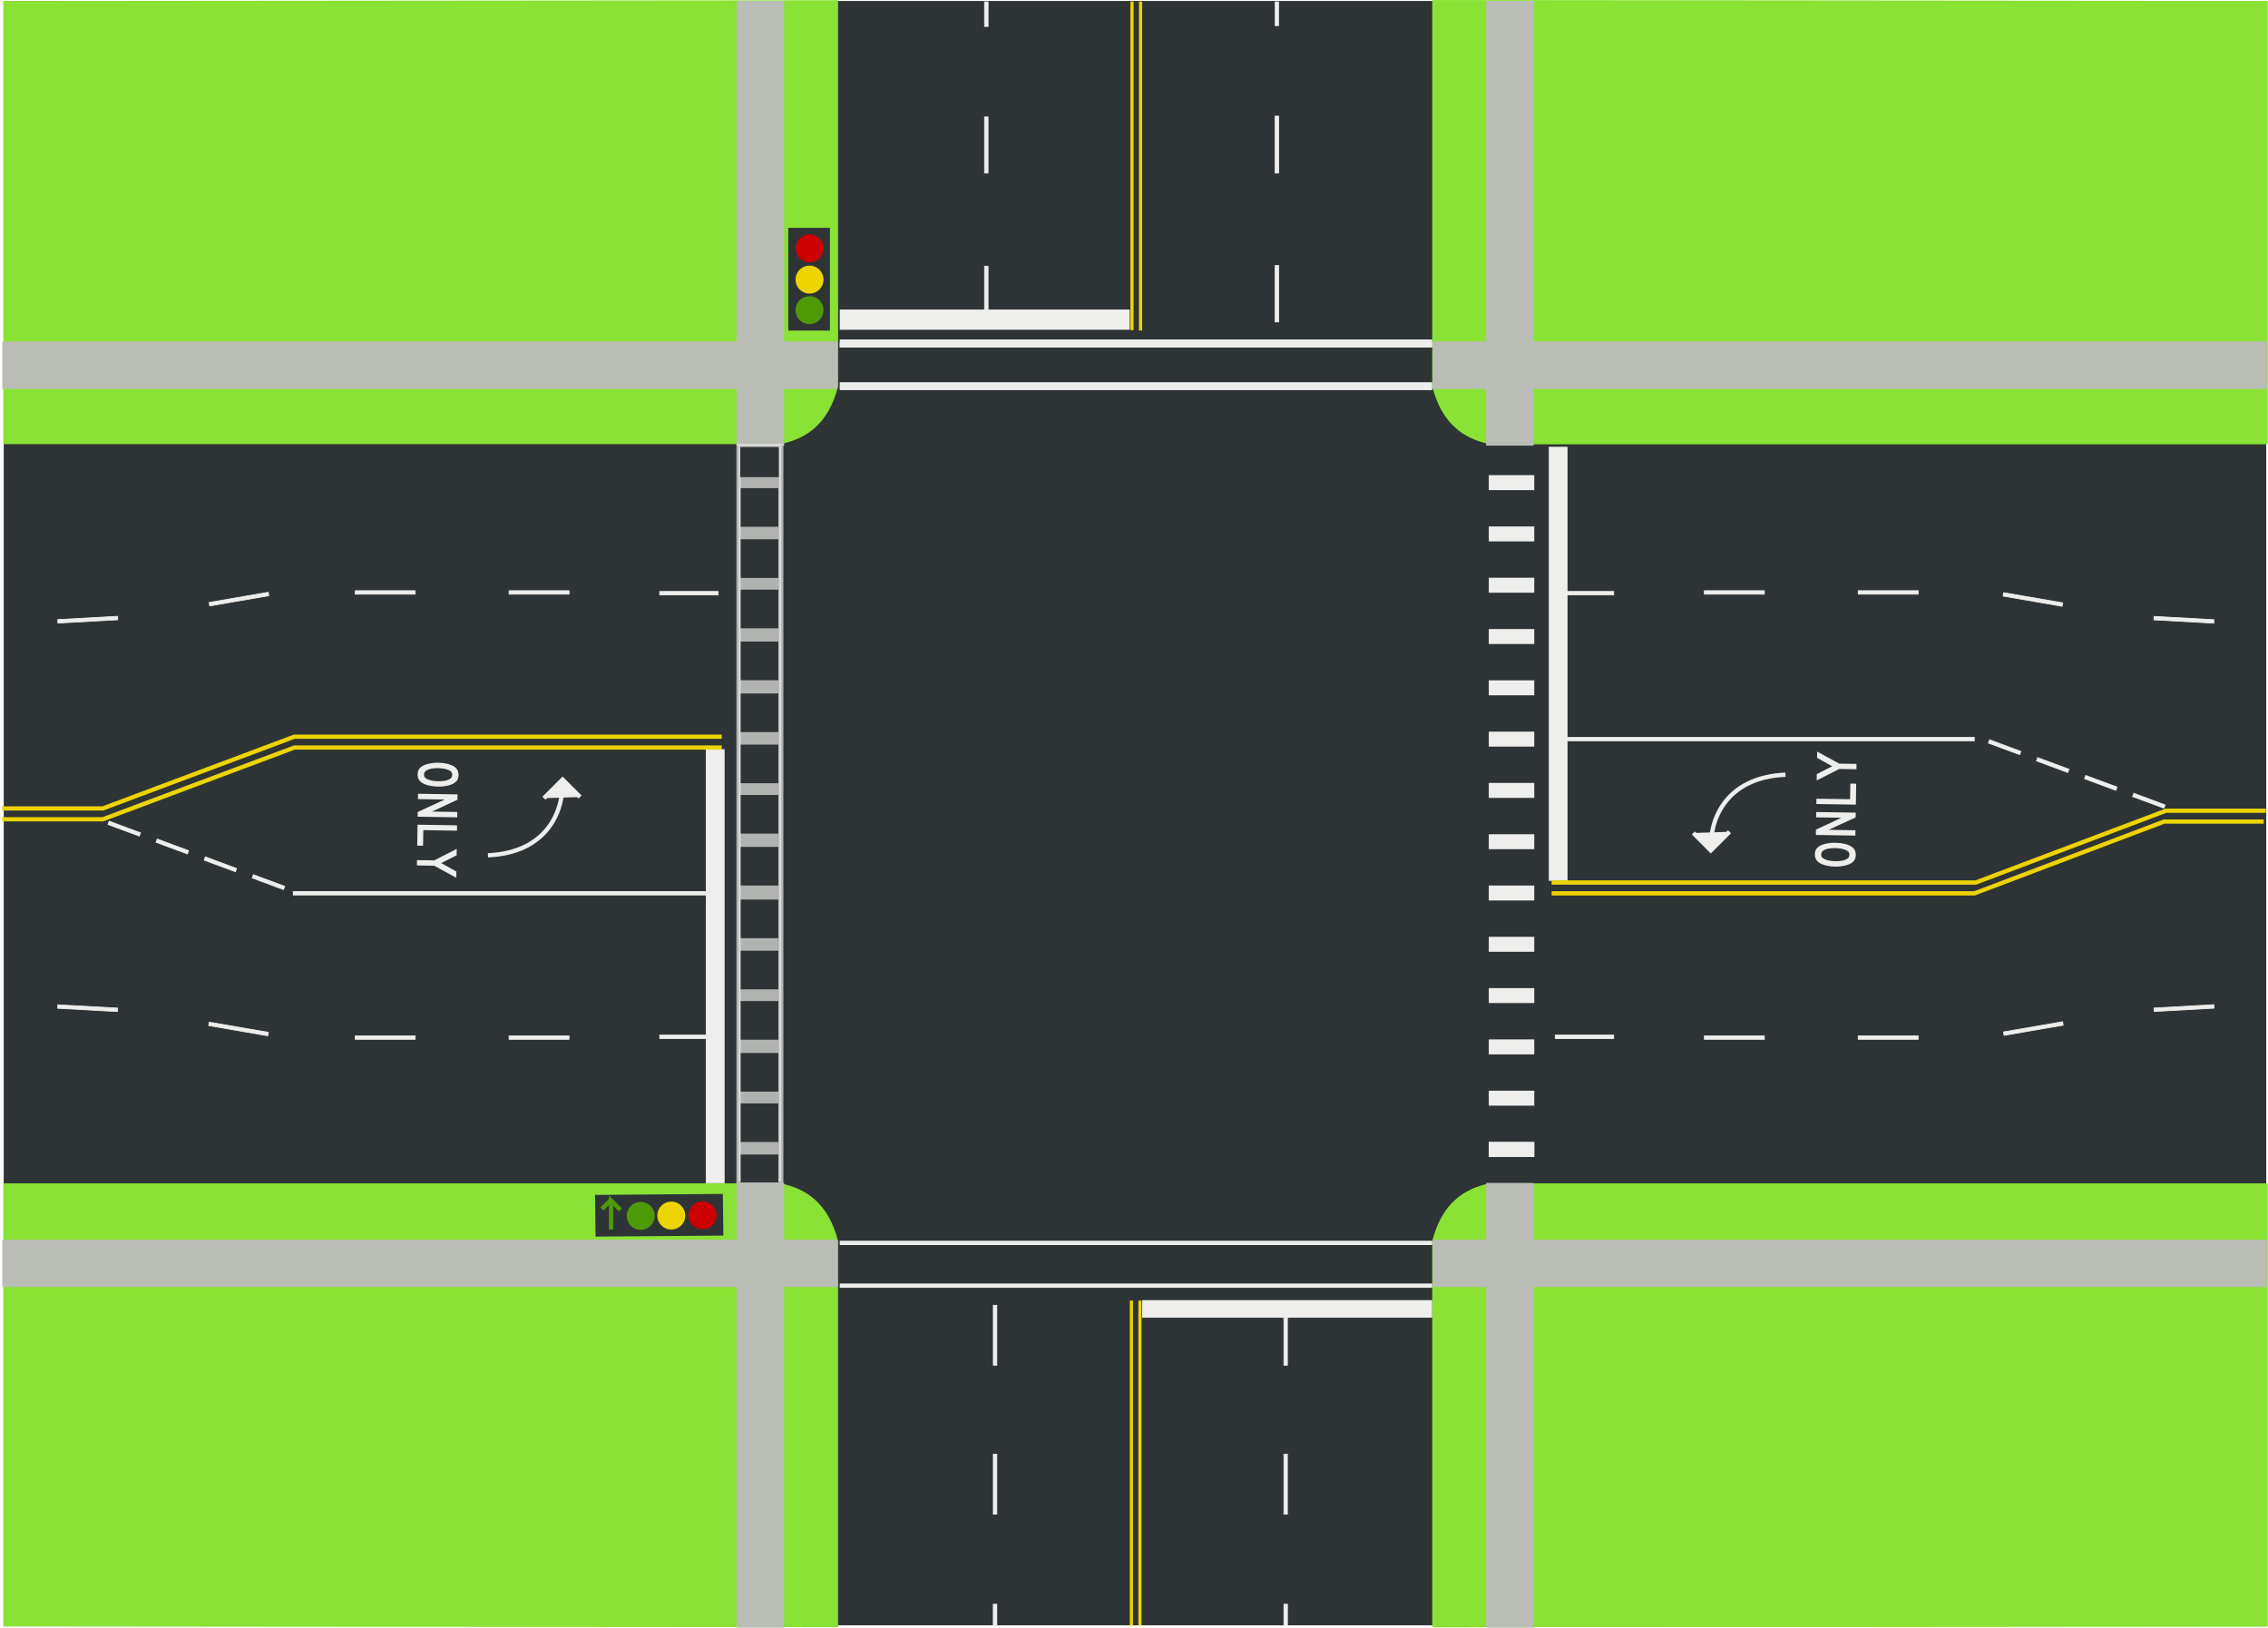 <?xml version="1.0" encoding="UTF-8" standalone="no"?>
<!-- Created with Inkscape (http://www.inkscape.org/) -->
<svg
   xmlns:svg="http://www.w3.org/2000/svg"
   xmlns="http://www.w3.org/2000/svg"
   version="1.0"
   width="530.737"
   height="380.776"
   id="svg2">
  <defs
     id="defs4" />
  <g
     transform="translate(-148.964,-333.559)"
     id="layer1">
    <rect
       width="529.452"
       height="380"
       ry="1.865"
       x="149.834"
       y="333.791"
       style="opacity:1;fill:#2e3436;stroke:none"
       id="rect2236" />
    <path
       d="M 484.286,333.612 L 484.286,423.969 C 486.601,432.821 491.661,436.182 497.768,437.451 L 679.643,437.451 L 679.643,333.791 L 484.286,333.612 z "
       style="fill:#8ae234;fill-rule:evenodd;stroke:none;stroke-width:1px;stroke-linecap:butt;stroke-linejoin:miter;stroke-opacity:1"
       id="path2238" />
    <path
       d="M 345.084,333.612 L 345.084,423.969 C 342.769,432.821 337.709,436.182 331.602,437.451 L 149.727,437.451 L 149.727,333.791 L 345.084,333.612 z "
       style="opacity:1;fill:#8ae234;fill-rule:evenodd;stroke:none;stroke-width:1px;stroke-linecap:butt;stroke-linejoin:miter;stroke-opacity:1"
       id="path2240" />
    <path
       d="M 484.286,714.233 L 484.286,623.876 C 486.601,615.024 491.661,611.663 497.768,610.394 L 679.643,610.394 L 679.643,714.055 L 484.286,714.233 z "
       style="fill:#8ae234;fill-rule:evenodd;stroke:none;stroke-width:1px;stroke-linecap:butt;stroke-linejoin:miter;stroke-opacity:1"
       id="path2242" />
    <path
       d="M 345.084,714.233 L 345.084,623.876 C 342.769,615.024 337.709,611.663 331.602,610.394 L 149.727,610.394 L 149.727,714.055 L 345.084,714.233 z "
       style="opacity:1;fill:#8ae234;fill-rule:evenodd;stroke:none;stroke-width:1px;stroke-linecap:butt;stroke-linejoin:miter;stroke-opacity:1"
       id="path2244" />
    <path
       d="M 263.145,533.649 C 277.252,533.049 281.001,522.846 280.538,516.129"
       style="fill:none;fill-rule:evenodd;stroke:#eeeeec;stroke-width:1px;stroke-linecap:butt;stroke-linejoin:miter;stroke-opacity:1"
       id="path2246" />
    <path
       d="M 276.245,520.296 L 280.617,515.924 L 284.705,520.012"
       style="fill:#eeeeec;fill-rule:evenodd;stroke:#eeeeec;stroke-width:1px;stroke-linecap:butt;stroke-linejoin:miter;stroke-opacity:1"
       id="path4392" />
    <path
       d="M 556.373,-239.556 C 556.373,-238.876 556.292,-238.226 556.131,-237.606 C 555.969,-236.985 555.74,-236.484 555.442,-236.101 C 554.966,-235.464 554.278,-235.145 553.377,-235.145 C 552.774,-235.145 552.276,-235.268 551.886,-235.515 C 551.495,-235.761 551.172,-236.148 550.917,-236.675 C 550.738,-237.04 550.594,-237.484 550.483,-238.007 C 550.373,-238.53 550.318,-239.046 550.318,-239.556 C 550.318,-240.262 550.4,-240.916 550.566,-241.519 C 550.732,-242.123 550.959,-242.629 551.248,-243.037 C 551.503,-243.359 551.807,-243.6 552.16,-243.757 C 552.513,-243.914 552.935,-243.993 553.428,-243.993 C 553.972,-243.993 554.435,-243.87 554.818,-243.623 C 555.2,-243.376 555.527,-242.99 555.799,-242.463 C 555.978,-242.08 556.118,-241.634 556.22,-241.124 C 556.322,-240.614 556.373,-240.092 556.373,-239.556 L 556.373,-239.556 z M 555.022,-239.556 C 555.022,-240.041 554.979,-240.489 554.894,-240.901 C 554.809,-241.313 554.682,-241.664 554.512,-241.953 C 554.376,-242.174 554.221,-242.335 554.047,-242.437 C 553.872,-242.539 553.658,-242.599 553.403,-242.616 C 553.071,-242.633 552.795,-242.556 552.574,-242.386 C 552.353,-242.216 552.17,-241.94 552.026,-241.558 C 551.915,-241.303 551.833,-240.995 551.777,-240.633 C 551.722,-240.272 551.694,-239.913 551.695,-239.556 C 551.694,-239.097 551.737,-238.655 551.822,-238.23 C 551.907,-237.805 552.034,-237.457 552.204,-237.185 C 552.34,-236.964 552.502,-236.798 552.689,-236.688 C 552.876,-236.577 553.105,-236.522 553.377,-236.522 C 553.692,-236.522 553.953,-236.607 554.161,-236.777 C 554.369,-236.947 554.546,-237.223 554.69,-237.606 C 554.733,-237.716 554.775,-237.85 554.818,-238.007 C 554.86,-238.164 554.897,-238.33 554.926,-238.504 C 554.956,-238.679 554.979,-238.855 554.996,-239.033 C 555.013,-239.212 555.022,-239.386 555.022,-239.556 L 555.022,-239.556 z M 562.88,-235.298 L 559.616,-241.086 L 559.616,-235.298 L 558.265,-235.298 L 558.265,-243.84 L 559.616,-243.84 L 562.727,-238.383 L 562.727,-243.84 L 564.078,-243.84 L 564.078,-235.298 L 562.88,-235.298 z M 566.108,-235.298 L 566.108,-243.84 L 567.46,-243.84 L 567.46,-236.56 L 571.412,-236.56 L 571.412,-235.298 L 566.108,-235.298 z M 576.43,-239.021 L 576.43,-235.298 L 575.079,-235.298 L 575.079,-239.021 L 572.083,-243.84 L 573.702,-243.84 L 575.742,-240.538 L 577.807,-243.84 L 579.4,-243.84 L 576.43,-239.021 z "
       transform="matrix(-1.4400939e-2,0.923,-1.083,-1.689466e-2,0,0)"
       style="font-size:12.749px;fill:#eeeeec;fill-opacity:1;stroke:none;font-family:Roadgeek 2005 Series D"
       id="text4402" />
    <rect
       width="194.455"
       height="10.102"
       ry="0"
       x="150.007"
       y="624.057"
       style="opacity:1;fill:#babdb6;stroke:#babdb6;stroke-width:0.999"
       id="rect4410" />
    <rect
       width="103.298"
       height="10.364"
       ry="0"
       x="610.668"
       y="-332.093"
       transform="matrix(0,1,-1,0,0,0)"
       style="opacity:1;fill:#babdb6;stroke:#babdb6;stroke-width:0.738"
       id="rect4412" />
    <rect
       width="194.455"
       height="10.102"
       ry="0"
       x="150.007"
       y="-424.048"
       transform="scale(1,-1)"
       style="opacity:1;fill:#babdb6;stroke:#babdb6;stroke-width:0.999"
       id="rect4414" />
    <rect
       width="103.298"
       height="10.364"
       ry="0"
       x="-437.437"
       y="-332.093"
       transform="matrix(0,-1,-1,0,0,0)"
       style="opacity:1;fill:#babdb6;stroke:#babdb6;stroke-width:0.738"
       id="rect4416" />
    <path
       d="M 484.121,333.612 L 484.121,423.969 C 486.436,432.821 491.496,436.182 497.603,437.451 L 679.478,437.451 L 679.478,333.791 L 484.121,333.612 z "
       style="opacity:1;fill:#8ae234;fill-rule:evenodd;stroke:none;stroke-width:1px;stroke-linecap:butt;stroke-linejoin:miter;stroke-opacity:1"
       id="path4418" />
    <path
       d="M 484.121,714.233 L 484.121,623.876 C 486.436,615.024 491.496,611.663 497.603,610.394 L 679.478,610.394 L 679.478,714.055 L 484.121,714.233 z "
       style="opacity:1;fill:#8ae234;fill-rule:evenodd;stroke:none;stroke-width:1px;stroke-linecap:butt;stroke-linejoin:miter;stroke-opacity:1"
       id="path4420" />
    <rect
       width="194.203"
       height="10.103"
       ry="0"
       x="-678.946"
       y="624.057"
       transform="scale(-1,1)"
       style="opacity:1;fill:#babdb6;stroke:#babdb6;stroke-width:0.999"
       id="rect4422" />
    <rect
       width="103.298"
       height="10.364"
       ry="0"
       x="610.668"
       y="497.113"
       transform="matrix(0,1,1,0,0,0)"
       style="opacity:1;fill:#babdb6;stroke:#babdb6;stroke-width:0.738"
       id="rect4424" />
    <rect
       width="194.203"
       height="10.103"
       ry="0"
       x="-678.946"
       y="-424.048"
       transform="scale(-1,-1)"
       style="opacity:1;fill:#babdb6;stroke:#babdb6;stroke-width:0.999"
       id="rect4426" />
    <rect
       width="103.298"
       height="10.364"
       ry="0"
       x="-437.437"
       y="497.113"
       transform="matrix(0,-1,1,0,0,0)"
       style="opacity:1;fill:#babdb6;stroke:#babdb6;stroke-width:0.738"
       id="rect4428" />
    <rect
       width="8.75"
       height="23.036"
       x="333.929"
       y="387.362"
       style="opacity:1;fill:#2e3436;stroke:#2e3436"
       id="rect4430" />
    <path
       d="M 341.071 391.291 A 2.321 2.321 0 1 1  336.429,391.291 A 2.321 2.321 0 1 1  341.071 391.291 z"
       transform="matrix(1.158,0,0,1.158,-53.868,-61.467)"
       style="opacity:1;fill:#cc0000;stroke:#cc0000"
       id="path4432" />
    <path
       d="M 341.071 391.291 A 2.321 2.321 0 1 1  336.429,391.291 A 2.321 2.321 0 1 1  341.071 391.291 z"
       transform="matrix(1.158,0,0,1.158,-53.868,-54.145)"
       style="opacity:1;fill:#edd400;stroke:#edd400"
       id="path4434" />
    <path
       d="M 341.071 391.291 A 2.321 2.321 0 1 1  336.429,391.291 A 2.321 2.321 0 1 1  341.071 391.291 z"
       transform="matrix(1.158,0,0,1.158,-53.868,-47.002)"
       style="opacity:1;fill:#4e9a06;stroke:#4e9a06"
       id="path4436" />
    <rect
       width="8.642"
       height="28.795"
       x="615.886"
       y="-309.722"
       transform="matrix(1.2736222e-2,1,-1,7.9505294e-3,0,0)"
       style="opacity:1;fill:#2e3436;stroke:#2e3436;stroke-width:1.111"
       id="rect4442" />
    <path
       d="M 341.071 391.291 A 2.321 2.321 0 1 1  336.429,391.291 A 2.321 2.321 0 1 1  341.071 391.291 z"
       transform="matrix(1.1655069e-2,1.158,-1.158,1.1655069e-2,762.538,221.025)"
       style="opacity:1;fill:#cc0000;stroke:#cc0000"
       id="path4444" />
    <path
       d="M 341.071 391.291 A 2.321 2.321 0 1 1  336.429,391.291 A 2.321 2.321 0 1 1  341.071 391.291 z"
       transform="matrix(1.1655069e-2,1.158,-1.158,1.1655069e-2,755.217,221.099)"
       style="opacity:1;fill:#edd400;stroke:#edd400"
       id="path4446" />
    <path
       d="M 341.071 391.291 A 2.321 2.321 0 1 1  336.429,391.291 A 2.321 2.321 0 1 1  341.071 391.291 z"
       transform="matrix(1.1655069e-2,1.158,-1.158,1.1655069e-2,748.074,221.17)"
       style="opacity:1;fill:#4e9a06;stroke:#4e9a06"
       id="path4448" />
    <path
       d="M 291.964,621.201 L 291.964,614.416 L 294.152,616.603 L 291.875,614.326 L 289.821,616.38"
       style="fill:none;fill-rule:evenodd;stroke:#4e9a06;stroke-width:1px;stroke-linecap:butt;stroke-linejoin:miter;stroke-opacity:1"
       id="path4450" />
    <rect
       width="10"
       height="171.964"
       x="321.786"
       y="437.898"
       style="opacity:0.679;fill:#eeeeec;stroke:#eeeeec"
       id="rect4452" />
    <rect
       width="8.036"
       height="6.071"
       x="322.679"
       y="438.612"
       style="opacity:1;fill:#2e3436;stroke:#2e3436"
       id="rect4454" />
    <rect
       width="7.69"
       height="7.919"
       x="322.851"
       y="448.314"
       style="opacity:1;fill:#2e3436;stroke:#2e3436;stroke-width:1.117"
       id="rect4456" />
    <rect
       width="7.69"
       height="7.919"
       x="322.851"
       y="460.278"
       style="opacity:1;fill:#2e3436;stroke:#2e3436;stroke-width:1.117"
       id="rect4458" />
    <rect
       width="7.69"
       height="7.919"
       x="322.851"
       y="472.064"
       style="opacity:1;fill:#2e3436;stroke:#2e3436;stroke-width:1.117"
       id="rect4460" />
    <rect
       width="7.69"
       height="7.919"
       x="322.851"
       y="484.206"
       style="opacity:1;fill:#2e3436;stroke:#2e3436;stroke-width:1.117"
       id="rect4462" />
    <rect
       width="7.69"
       height="7.919"
       x="322.851"
       y="496.349"
       style="opacity:1;fill:#2e3436;stroke:#2e3436;stroke-width:1.117"
       id="rect4464" />
    <rect
       width="7.69"
       height="7.919"
       x="322.851"
       y="508.314"
       style="opacity:1;fill:#2e3436;stroke:#2e3436;stroke-width:1.117"
       id="rect4466" />
    <rect
       width="7.69"
       height="7.919"
       x="322.851"
       y="520.099"
       style="opacity:1;fill:#2e3436;stroke:#2e3436;stroke-width:1.117"
       id="rect4468" />
    <rect
       width="7.69"
       height="7.919"
       x="322.851"
       y="532.242"
       style="opacity:1;fill:#2e3436;stroke:#2e3436;stroke-width:1.117"
       id="rect4470" />
    <rect
       width="7.69"
       height="7.919"
       x="322.851"
       y="544.564"
       style="opacity:1;fill:#2e3436;stroke:#2e3436;stroke-width:1.117"
       id="rect4472" />
    <rect
       width="7.69"
       height="7.919"
       x="322.851"
       y="556.528"
       style="opacity:1;fill:#2e3436;stroke:#2e3436;stroke-width:1.117"
       id="rect4474" />
    <rect
       width="7.69"
       height="7.919"
       x="322.851"
       y="568.314"
       style="opacity:1;fill:#2e3436;stroke:#2e3436;stroke-width:1.117"
       id="rect4476" />
    <rect
       width="7.69"
       height="7.919"
       x="322.851"
       y="580.456"
       style="opacity:1;fill:#2e3436;stroke:#2e3436;stroke-width:1.117"
       id="rect4478" />
    <rect
       width="7.69"
       height="7.919"
       x="322.851"
       y="592.242"
       style="opacity:1;fill:#2e3436;stroke:#2e3436;stroke-width:1.117"
       id="rect4480" />
    <rect
       width="7.859"
       height="5.587"
       x="322.767"
       y="604.122"
       style="opacity:1;fill:#2e3436;stroke:#2e3436;stroke-width:0.949"
       id="rect4482" />
    <rect
       width="3.396"
       height="100.539"
       x="314.641"
       y="509.325"
       style="opacity:1;fill:#eeeeec;stroke:#eeeeec;stroke-width:0.997"
       id="rect4484" />
    <rect
       width="11.015"
       height="0.836"
       x="303.332"
       y="575.694"
       style="opacity:1;fill:#eeeeec;stroke:#eeeeec;stroke-width:0.164"
       id="rect4486" />
    <rect
       width="14.032"
       height="0.817"
       x="268.091"
       y="575.882"
       style="opacity:1;fill:#eeeeec;stroke:#eeeeec;stroke-width:0.183"
       id="rect4488" />
    <rect
       width="14.032"
       height="0.817"
       x="232.091"
       y="575.882"
       style="opacity:1;fill:#eeeeec;stroke:#eeeeec;stroke-width:0.183"
       id="rect4490" />
    <rect
       width="14.032"
       height="0.817"
       x="292.577"
       y="530.906"
       transform="matrix(0.985,0.17,-0.17,0.985,0,0)"
       style="opacity:1;fill:#eeeeec;stroke:#eeeeec;stroke-width:0.183"
       id="rect4492" />
    <rect
       width="14.032"
       height="0.817"
       x="193.727"
       y="559.052"
       transform="matrix(0.998,5.516978e-2,-5.516978e-2,0.998,0,0)"
       style="opacity:1;fill:#eeeeec;stroke:#eeeeec;stroke-width:0.183"
       id="rect4494" />
    <rect
       width="13.677"
       height="0.819"
       x="303.34"
       y="-472.743"
       transform="scale(1,-1)"
       style="opacity:1;fill:#eeeeec;stroke:#eeeeec;stroke-width:0.181"
       id="rect4496" />
    <rect
       width="14.032"
       height="0.817"
       x="268.091"
       y="-472.563"
       transform="scale(1,-1)"
       style="opacity:1;fill:#eeeeec;stroke:#eeeeec;stroke-width:0.183"
       id="rect4498" />
    <rect
       width="14.032"
       height="0.817"
       x="232.091"
       y="-472.563"
       transform="scale(1,-1)"
       style="opacity:1;fill:#eeeeec;stroke:#eeeeec;stroke-width:0.183"
       id="rect4500" />
    <rect
       width="14.032"
       height="0.817"
       x="114.377"
       y="-502.284"
       transform="matrix(0.985,-0.17,-0.17,-0.985,0,0)"
       style="opacity:1;fill:#eeeeec;stroke:#eeeeec;stroke-width:0.183"
       id="rect4502" />
    <rect
       width="14.032"
       height="0.817"
       x="135.884"
       y="-487.796"
       transform="matrix(0.998,-5.5169778e-2,-5.5169778e-2,-0.998,0,0)"
       style="opacity:1;fill:#eeeeec;stroke:#eeeeec;stroke-width:0.183"
       id="rect4504" />
    <path
       d="M 149.464,525.219 L 173.036,525.219 L 217.857,508.434 L 317.857,508.434"
       style="fill:none;fill-rule:evenodd;stroke:#edd400;stroke-width:1px;stroke-linecap:butt;stroke-linejoin:miter;stroke-opacity:1"
       id="path4506" />
    <path
       d="M 149.464,522.684 L 173.036,522.684 L 217.857,505.898 L 317.857,505.898"
       style="fill:none;fill-rule:evenodd;stroke:#edd400;stroke-width:1px;stroke-linecap:butt;stroke-linejoin:miter;stroke-opacity:1"
       id="path4508" />
    <path
       d="M 566.784,514.796 C 552.677,515.396 548.927,525.599 549.39,532.316"
       style="fill:none;fill-rule:evenodd;stroke:#eeeeec;stroke-width:1px;stroke-linecap:butt;stroke-linejoin:miter;stroke-opacity:1"
       id="path4544" />
    <path
       d="M 553.683,528.149 L 549.311,532.521 L 545.223,528.433"
       style="fill:#eeeeec;fill-rule:evenodd;stroke:#eeeeec;stroke-width:1px;stroke-linecap:butt;stroke-linejoin:miter;stroke-opacity:1"
       id="path4546" />
    <path
       d="M -565.069,541.683 C -565.069,542.363 -565.15,543.013 -565.311,543.634 C -565.473,544.254 -565.702,544.755 -566,545.138 C -566.476,545.775 -567.164,546.094 -568.065,546.094 C -568.669,546.094 -569.166,545.971 -569.557,545.724 C -569.948,545.478 -570.271,545.091 -570.525,544.564 C -570.704,544.199 -570.848,543.755 -570.959,543.232 C -571.069,542.709 -571.125,542.193 -571.125,541.683 C -571.125,540.978 -571.042,540.323 -570.876,539.72 C -570.71,539.116 -570.483,538.611 -570.194,538.203 C -569.939,537.88 -569.635,537.64 -569.282,537.482 C -568.93,537.325 -568.507,537.246 -568.014,537.246 C -567.47,537.246 -567.007,537.37 -566.625,537.616 C -566.242,537.863 -565.915,538.249 -565.643,538.776 C -565.464,539.159 -565.324,539.605 -565.222,540.115 C -565.12,540.625 -565.069,541.147 -565.069,541.683 L -565.069,541.683 z M -566.42,541.683 C -566.42,541.199 -566.463,540.75 -566.548,540.338 C -566.633,539.926 -566.76,539.575 -566.931,539.286 C -567.066,539.065 -567.222,538.904 -567.396,538.802 C -567.57,538.7 -567.784,538.64 -568.039,538.623 C -568.371,538.606 -568.647,538.683 -568.868,538.853 C -569.089,539.023 -569.272,539.299 -569.416,539.681 C -569.527,539.936 -569.61,540.244 -569.665,540.606 C -569.72,540.967 -569.748,541.326 -569.748,541.683 C -569.748,542.142 -569.705,542.584 -569.62,543.009 C -569.535,543.434 -569.408,543.782 -569.238,544.054 C -569.102,544.275 -568.94,544.441 -568.754,544.551 C -568.567,544.662 -568.337,544.717 -568.065,544.717 C -567.751,544.717 -567.489,544.632 -567.281,544.462 C -567.073,544.292 -566.896,544.016 -566.752,543.634 C -566.709,543.523 -566.667,543.389 -566.624,543.232 C -566.582,543.075 -566.546,542.909 -566.516,542.735 C -566.486,542.56 -566.463,542.384 -566.446,542.206 C -566.429,542.027 -566.42,541.853 -566.42,541.683 L -566.42,541.683 z M -558.563,545.941 L -561.826,540.153 L -561.826,545.941 L -563.178,545.941 L -563.178,537.399 L -561.826,537.399 L -558.716,542.856 L -558.716,537.399 L -557.364,537.399 L -557.364,545.941 L -558.563,545.941 z M -555.334,545.941 L -555.334,537.399 L -553.983,537.399 L -553.983,544.679 L -550.03,544.679 L -550.03,545.941 L -555.334,545.941 z M -545.012,542.218 L -545.012,545.941 L -546.364,545.941 L -546.364,542.218 L -549.36,537.399 L -547.74,537.399 L -545.701,540.701 L -543.635,537.399 L -542.042,537.399 L -545.012,542.218 z "
       transform="matrix(1.4400939e-2,-0.923,1.083,1.689466e-2,0,0)"
       style="font-size:12.749px;fill:#eeeeec;fill-opacity:1;stroke:none;font-family:Roadgeek 2005 Series D"
       id="text4548" />
    <rect
       width="3.396"
       height="100.539"
       x="-515.287"
       y="-539.12"
       transform="scale(-1,-1)"
       style="opacity:1;fill:#eeeeec;stroke:#eeeeec;stroke-width:0.997"
       id="rect4552" />
    <rect
       width="11.015"
       height="0.836"
       x="-526.597"
       y="-472.751"
       transform="scale(-1,-1)"
       style="opacity:1;fill:#eeeeec;stroke:#eeeeec;stroke-width:0.164"
       id="rect4554" />
    <rect
       width="14.032"
       height="0.817"
       x="-561.837"
       y="-472.563"
       transform="scale(-1,-1)"
       style="opacity:1;fill:#eeeeec;stroke:#eeeeec;stroke-width:0.183"
       id="rect4556" />
    <rect
       width="14.032"
       height="0.817"
       x="-597.837"
       y="-472.563"
       transform="scale(-1,-1)"
       style="opacity:1;fill:#eeeeec;stroke:#eeeeec;stroke-width:0.183"
       id="rect4558" />
    <rect
       width="14.032"
       height="0.817"
       x="-703.476"
       y="-361.221"
       transform="matrix(-0.985,-0.17,0.17,-0.985,0,0)"
       style="opacity:1;fill:#eeeeec;stroke:#eeeeec;stroke-width:0.183"
       id="rect4560" />
    <rect
       width="14.032"
       height="0.817"
       x="-692.78"
       y="-442.011"
       transform="matrix(-0.998,-5.5169725e-2,5.5169725e-2,-0.998,0,0)"
       style="opacity:1;fill:#eeeeec;stroke:#eeeeec;stroke-width:0.183"
       id="rect4562" />
    <rect
       width="13.677"
       height="0.819"
       x="-526.588"
       y="575.703"
       transform="scale(-1,1)"
       style="opacity:1;fill:#eeeeec;stroke:#eeeeec;stroke-width:0.181"
       id="rect4564" />
    <rect
       width="14.032"
       height="0.817"
       x="-561.837"
       y="575.882"
       transform="scale(-1,1)"
       style="opacity:1;fill:#eeeeec;stroke:#eeeeec;stroke-width:0.183"
       id="rect4566" />
    <rect
       width="14.032"
       height="0.817"
       x="-597.837"
       y="575.882"
       transform="scale(-1,1)"
       style="opacity:1;fill:#eeeeec;stroke:#eeeeec;stroke-width:0.183"
       id="rect4568" />
    <rect
       width="14.032"
       height="0.817"
       x="-525.277"
       y="671.962"
       transform="matrix(-0.985,0.17,0.17,0.985,0,0)"
       style="opacity:1;fill:#eeeeec;stroke:#eeeeec;stroke-width:0.183"
       id="rect4570" />
    <rect
       width="14.032"
       height="0.817"
       x="-634.938"
       y="604.838"
       transform="matrix(-0.998,5.5169725e-2,5.5169725e-2,0.998,0,0)"
       style="opacity:1;fill:#eeeeec;stroke:#eeeeec;stroke-width:0.183"
       id="rect4572" />
    <path
       d="M 679.203,523.224 L 655.808,523.224 L 611.322,540.013 L 512.07,540.013"
       style="fill:none;fill-rule:evenodd;stroke:#edd400;stroke-width:0.996px;stroke-linecap:butt;stroke-linejoin:miter;stroke-opacity:1"
       id="path4574" />
    <path
       d="M 678.699,525.759 L 655.374,525.759 L 611.022,542.55 L 512.069,542.55"
       style="fill:none;fill-rule:evenodd;stroke:#edd400;stroke-width:0.995px;stroke-linecap:butt;stroke-linejoin:miter;stroke-opacity:1"
       id="path4576" />
    <rect
       width="9.643"
       height="2.5"
       x="497.857"
       y="445.219"
       style="opacity:1;fill:#eeeeec;stroke:#eeeeec"
       id="rect4578" />
    <rect
       width="9.643"
       height="2.5"
       x="497.857"
       y="457.219"
       style="opacity:1;fill:#eeeeec;stroke:#eeeeec"
       id="rect4580" />
    <rect
       width="9.643"
       height="2.5"
       x="497.857"
       y="469.219"
       style="opacity:1;fill:#eeeeec;stroke:#eeeeec"
       id="rect4582" />
    <rect
       width="9.643"
       height="2.5"
       x="497.857"
       y="481.219"
       style="opacity:1;fill:#eeeeec;stroke:#eeeeec"
       id="rect4584" />
    <rect
       width="9.643"
       height="2.5"
       x="497.857"
       y="493.219"
       style="opacity:1;fill:#eeeeec;stroke:#eeeeec"
       id="rect4586" />
    <rect
       width="9.643"
       height="2.5"
       x="497.857"
       y="505.219"
       style="opacity:1;fill:#eeeeec;stroke:#eeeeec"
       id="rect4588" />
    <rect
       width="9.643"
       height="2.5"
       x="497.857"
       y="517.219"
       style="opacity:1;fill:#eeeeec;stroke:#eeeeec"
       id="rect4590" />
    <rect
       width="9.643"
       height="2.5"
       x="497.857"
       y="529.219"
       style="opacity:1;fill:#eeeeec;stroke:#eeeeec"
       id="rect4592" />
    <rect
       width="9.643"
       height="2.5"
       x="497.857"
       y="541.219"
       style="opacity:1;fill:#eeeeec;stroke:#eeeeec"
       id="rect4594" />
    <rect
       width="9.643"
       height="2.5"
       x="497.857"
       y="553.219"
       style="opacity:1;fill:#eeeeec;stroke:#eeeeec"
       id="rect4596" />
    <rect
       width="9.643"
       height="2.5"
       x="497.857"
       y="565.219"
       style="opacity:1;fill:#eeeeec;stroke:#eeeeec"
       id="rect4598" />
    <rect
       width="9.643"
       height="2.5"
       x="497.857"
       y="577.219"
       style="opacity:1;fill:#eeeeec;stroke:#eeeeec"
       id="rect4600" />
    <rect
       width="9.643"
       height="2.5"
       x="497.857"
       y="589.219"
       style="opacity:1;fill:#eeeeec;stroke:#eeeeec"
       id="rect4602" />
    <rect
       width="9.643"
       height="2.5"
       x="497.857"
       y="601.219"
       style="opacity:1;fill:#eeeeec;stroke:#eeeeec"
       id="rect4604" />
    <rect
       width="9.643"
       height="2.5"
       x="497.857"
       y="601.219"
       style="opacity:1;fill:#eeeeec;stroke:#eeeeec"
       id="rect4606" />
    <path
       d="M 345.472,414.325 L 484.116,414.325"
       style="fill:#eeeeec;fill-rule:evenodd;stroke:#eeeeec;stroke-width:1px;stroke-linecap:butt;stroke-linejoin:miter;stroke-opacity:1"
       id="path4608" />
    <path
       d="M 345.472,414.325 L 484.116,414.325"
       style="fill:#eeeeec;fill-rule:evenodd;stroke:#eeeeec;stroke-width:1px;stroke-linecap:butt;stroke-linejoin:miter;stroke-opacity:1"
       id="path4610" />
    <path
       d="M 345.472,424.325 L 484.116,424.325"
       style="fill:#eeeeec;fill-rule:evenodd;stroke:#eeeeec;stroke-width:1px;stroke-linecap:butt;stroke-linejoin:miter;stroke-opacity:1"
       id="path4612" />
    <path
       d="M 345.472,624.325 L 484.116,624.325"
       style="fill:#eeeeec;fill-rule:evenodd;stroke:#eeeeec;stroke-width:1px;stroke-linecap:butt;stroke-linejoin:miter;stroke-opacity:1"
       id="path4614" />
    <path
       d="M 345.472,634.325 L 484.116,634.325"
       style="fill:#eeeeec;fill-rule:evenodd;stroke:#eeeeec;stroke-width:1px;stroke-linecap:butt;stroke-linejoin:miter;stroke-opacity:1"
       id="path4616" />
    <path
       d="M 413.722,637.813 L 413.722,713.872"
       style="fill:#eeeeec;fill-rule:evenodd;stroke:#edd400;stroke-width:0.741px;stroke-linecap:butt;stroke-linejoin:miter;stroke-opacity:1"
       id="path4618" />
    <path
       d="M 415.722,637.813 L 415.722,713.872"
       style="fill:#eeeeec;fill-rule:evenodd;stroke:#edd400;stroke-width:0.741px;stroke-linecap:butt;stroke-linejoin:miter;stroke-opacity:1"
       id="path4620" />
    <rect
       width="14.032"
       height="0.817"
       x="-652.949"
       y="-450.23"
       transform="matrix(0,-1,-1,0,0,0)"
       style="opacity:1;fill:#eeeeec;stroke:#eeeeec;stroke-width:0.183"
       id="rect4622" />
    <rect
       width="14.032"
       height="0.817"
       x="-687.789"
       y="-450.23"
       transform="matrix(0,-1,-1,0,0,0)"
       style="opacity:1;fill:#eeeeec;stroke:#eeeeec;stroke-width:0.183"
       id="rect4624" />
    <rect
       width="4.994"
       height="0.886"
       x="-713.823"
       y="-450.265"
       transform="matrix(0,-1,-1,0,0,0)"
       style="opacity:1;fill:#eeeeec;stroke:#eeeeec;stroke-width:0.114"
       id="rect4626" />
    <rect
       width="14.032"
       height="0.817"
       x="-652.949"
       y="-382.23"
       transform="matrix(0,-1,-1,0,0,0)"
       style="opacity:1;fill:#eeeeec;stroke:#eeeeec;stroke-width:0.183"
       id="rect4628" />
    <rect
       width="14.032"
       height="0.817"
       x="-687.789"
       y="-382.23"
       transform="matrix(0,-1,-1,0,0,0)"
       style="opacity:1;fill:#eeeeec;stroke:#eeeeec;stroke-width:0.183"
       id="rect4630" />
    <rect
       width="4.994"
       height="0.886"
       x="-713.823"
       y="-382.265"
       transform="matrix(0,-1,-1,0,0,0)"
       style="opacity:1;fill:#eeeeec;stroke:#eeeeec;stroke-width:0.114"
       id="rect4632" />
    <rect
       width="67.857"
       height="4.107"
       x="416.25"
       y="637.719"
       style="opacity:1;fill:#eeeeec;stroke:none"
       id="rect4634" />
    <path
       d="M 484.116,423.474 L 345.472,423.474"
       style="fill:#eeeeec;fill-rule:evenodd;stroke:#eeeeec;stroke-width:1px;stroke-linecap:butt;stroke-linejoin:miter;stroke-opacity:1"
       id="path4636" />
    <path
       d="M 484.116,413.474 L 345.472,413.474"
       style="fill:#eeeeec;fill-rule:evenodd;stroke:#eeeeec;stroke-width:1px;stroke-linecap:butt;stroke-linejoin:miter;stroke-opacity:1"
       id="path4638" />
    <path
       d="M 415.865,410.875 L 415.865,333.931"
       style="fill:#eeeeec;fill-rule:evenodd;stroke:#edd400;stroke-width:0.745px;stroke-linecap:butt;stroke-linejoin:miter;stroke-opacity:1"
       id="path4640" />
    <path
       d="M 413.865,410.786 L 413.865,333.931"
       style="fill:#eeeeec;fill-rule:evenodd;stroke:#edd400;stroke-width:0.745px;stroke-linecap:butt;stroke-linejoin:miter;stroke-opacity:1"
       id="path4642" />
    <rect
       width="13.055"
       height="0.823"
       x="395.829"
       y="379.355"
       transform="matrix(0,1,1,0,0,0)"
       style="opacity:1;fill:#eeeeec;stroke:#eeeeec;stroke-width:0.177"
       id="rect4644" />
    <rect
       width="13.144"
       height="0.823"
       x="360.9"
       y="379.355"
       transform="matrix(0,1,1,0,0,0)"
       style="opacity:1;fill:#eeeeec;stroke:#eeeeec;stroke-width:0.177"
       id="rect4646" />
    <rect
       width="5.787"
       height="0.878"
       x="333.981"
       y="379.327"
       transform="matrix(0,1,1,0,0,0)"
       style="opacity:1;fill:#eeeeec;stroke:#eeeeec;stroke-width:0.122"
       id="rect4648" />
    <rect
       width="13.233"
       height="0.822"
       x="395.651"
       y="447.355"
       transform="matrix(0,1,1,0,0,0)"
       style="opacity:1;fill:#eeeeec;stroke:#eeeeec;stroke-width:0.178"
       id="rect4650" />
    <rect
       width="13.322"
       height="0.822"
       x="360.722"
       y="447.356"
       transform="matrix(0,1,1,0,0,0)"
       style="opacity:1;fill:#eeeeec;stroke:#eeeeec;stroke-width:0.178"
       id="rect4652" />
    <rect
       width="5.611"
       height="0.88"
       x="333.98"
       y="447.326"
       transform="matrix(0,1,1,0,0,0)"
       style="opacity:1;fill:#eeeeec;stroke:#eeeeec;stroke-width:0.12"
       id="rect4654" />
    <rect
       width="67.857"
       height="4.732"
       x="-413.338"
       y="-410.705"
       transform="scale(-1,-1)"
       style="opacity:1;fill:#eeeeec;stroke:none"
       id="rect4656" />
    <path
       d="M 174.286,526.023 L 217.143,541.916"
       style="fill:none;fill-rule:evenodd;stroke:#eeeeec;stroke-width:1;stroke-linecap:butt;stroke-linejoin:miter;stroke-miterlimit:4;stroke-dasharray:8, 4;stroke-dashoffset:0;stroke-opacity:1"
       id="path4659" />
    <path
       d="M 655.571,522.273 L 612.714,506.38"
       style="fill:none;fill-rule:evenodd;stroke:#eeeeec;stroke-width:1;stroke-linecap:butt;stroke-linejoin:miter;stroke-miterlimit:4;stroke-dasharray:8, 4;stroke-dashoffset:0;stroke-opacity:1"
       id="path5630" />
    <path
       d="M 217.5,542.541 L 314.286,542.541"
       style="fill:#eeeeec;fill-rule:evenodd;stroke:#eeeeec;stroke-width:1px;stroke-linecap:butt;stroke-linejoin:miter;stroke-opacity:1"
       id="path5632" />
    <path
       d="M 514.286,506.469 L 611.071,506.469"
       style="fill:#eeeeec;fill-rule:evenodd;stroke:#eeeeec;stroke-width:1px;stroke-linecap:butt;stroke-linejoin:miter;stroke-opacity:1"
       id="path5636" />
  </g>
</svg>
